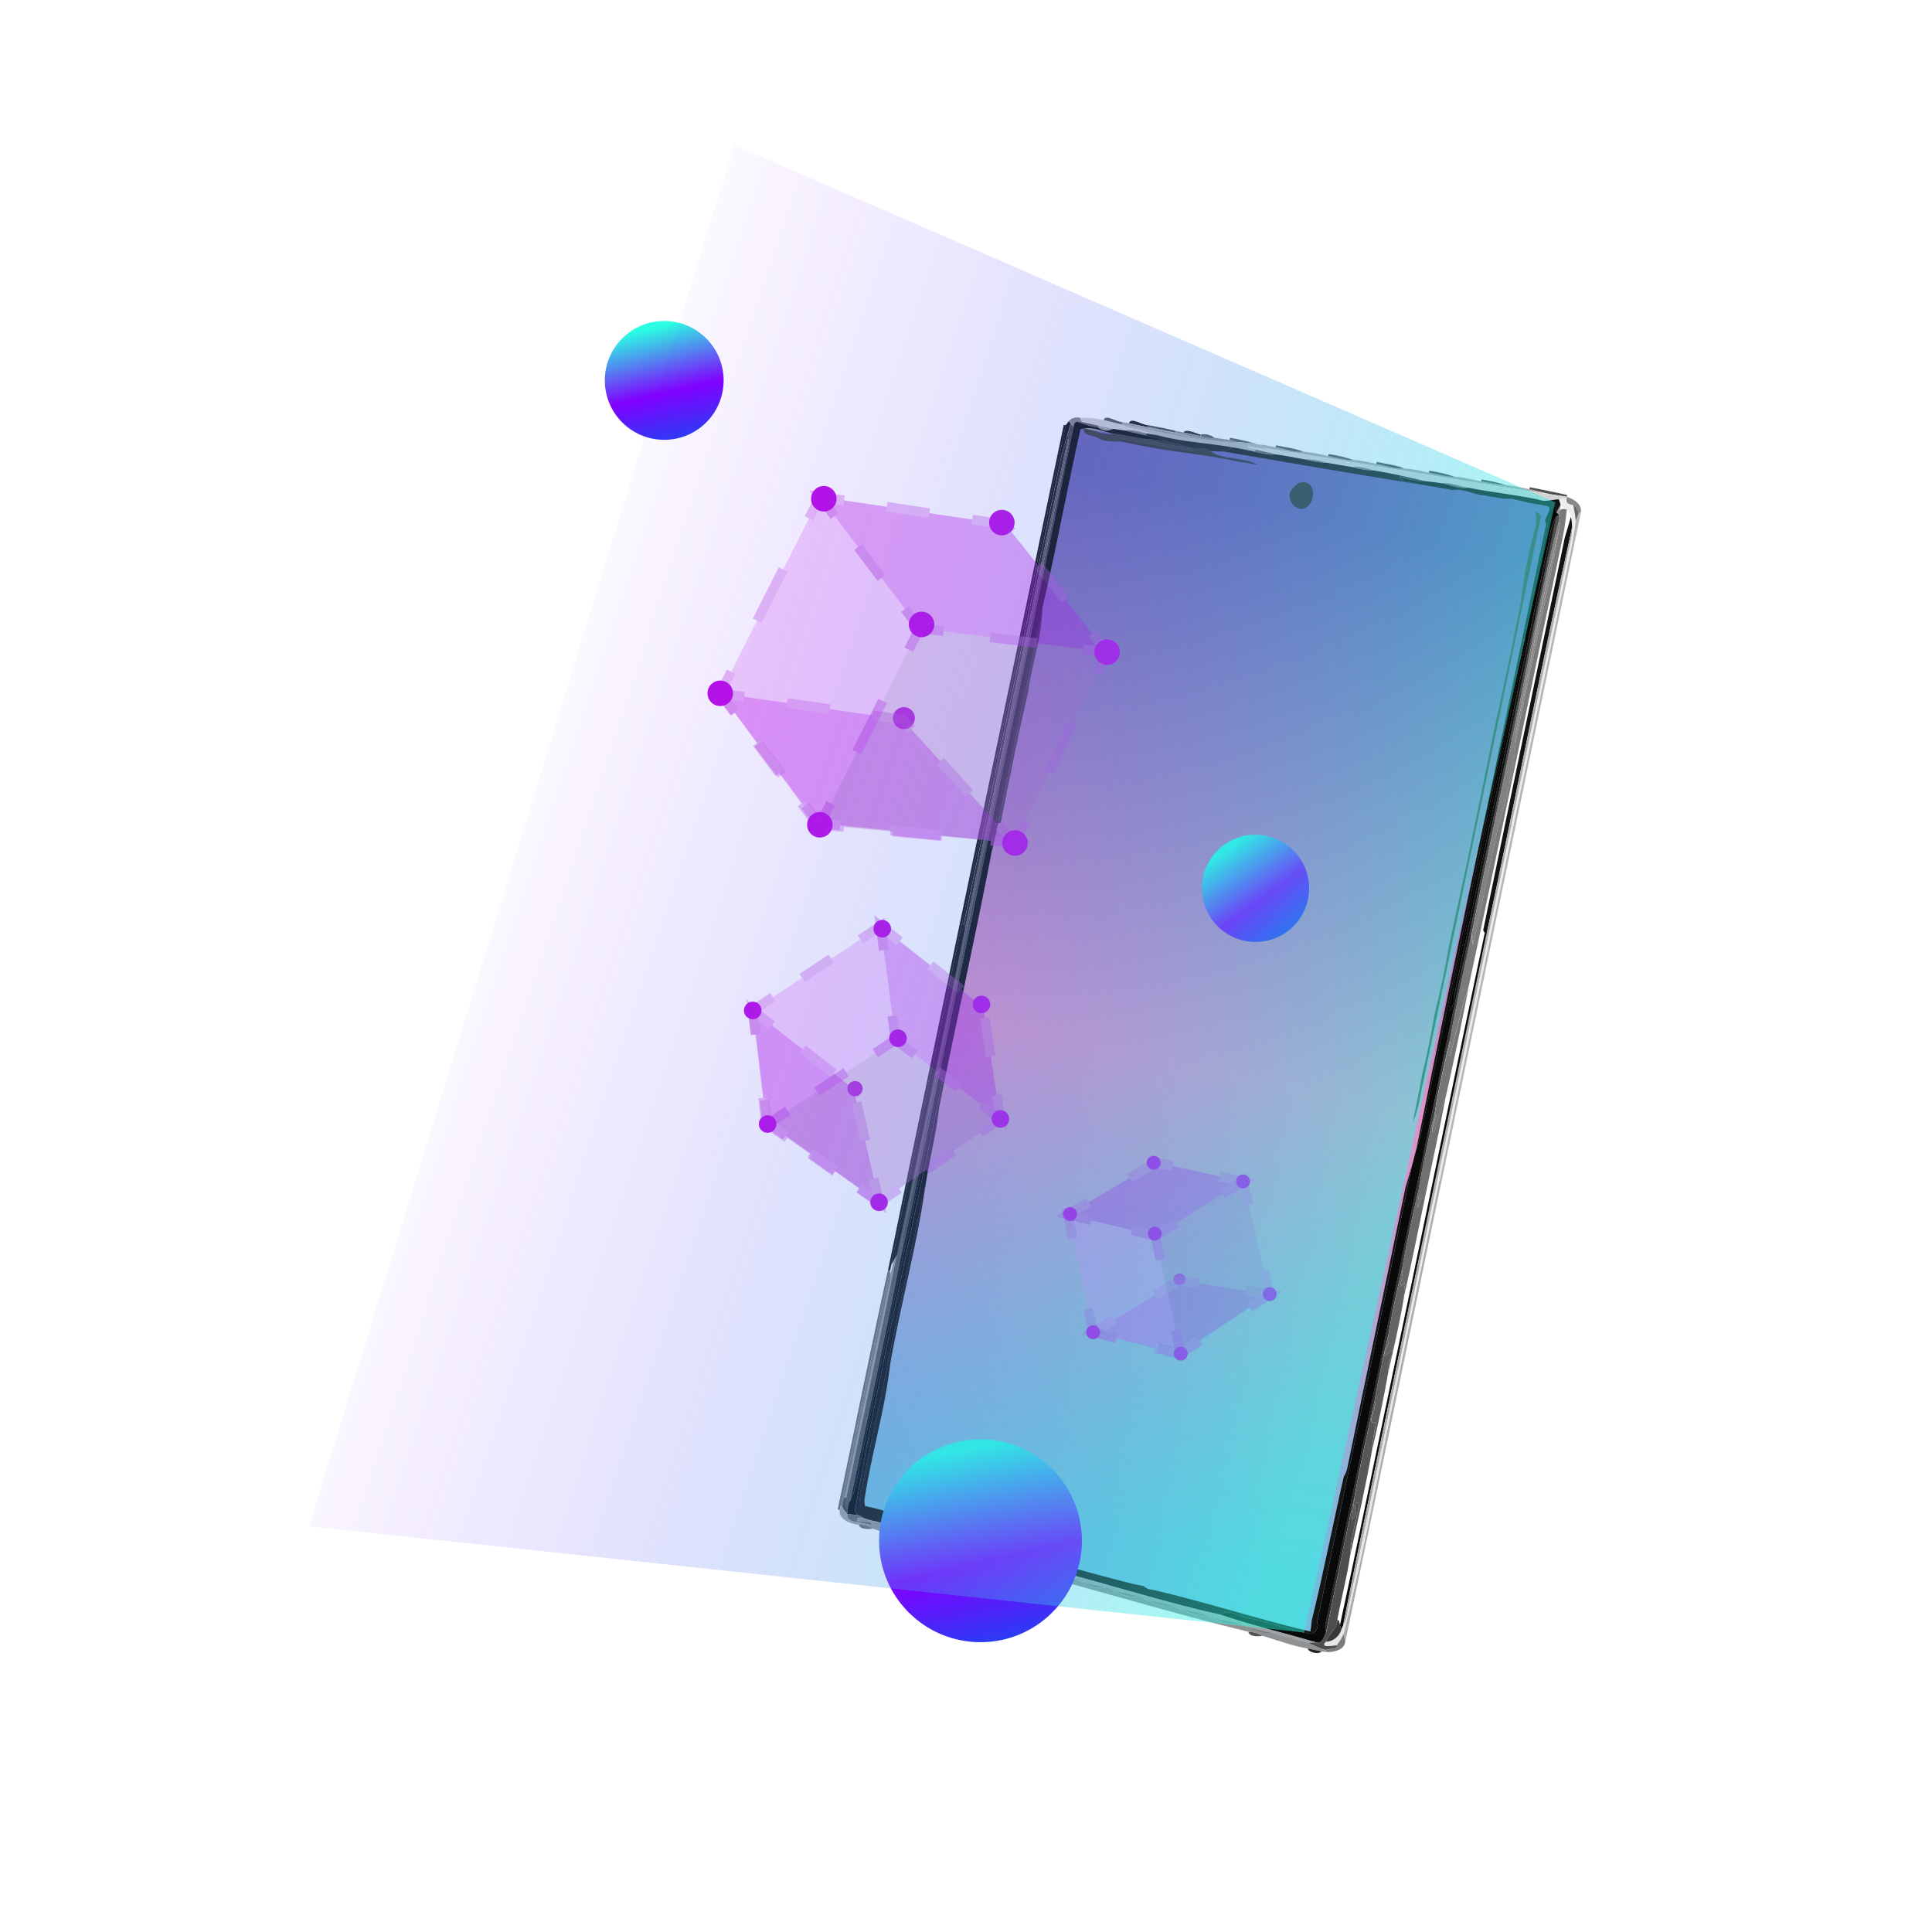 <?xml version="1.0" encoding="utf-8"?>
<!-- Generator: Adobe Illustrator 23.1.0, SVG Export Plug-In . SVG Version: 6.00 Build 0)  -->
<svg version="1.1" xmlns="http://www.w3.org/2000/svg" xmlns:xlink="http://www.w3.org/1999/xlink" x="0px" y="0px"
	 viewBox="0 0 200 200" style="enable-background:new 0 0 200 200;" xml:space="preserve">
<style type="text/css">
	.st0{fill:#9B9B9B;}
	.st1{fill:url(#SVGID_1_);}
	.st2{fill:#4F4F50;}
	.st3{fill:#545556;}
	.st4{fill:#AAABAC;}
	.st5{fill:#D4D4D5;}
	.st6{fill:#878789;}
	.st7{fill:#515253;}
	.st8{fill:#ECECEC;}
	.st9{fill:#4F5051;}
	.st10{fill:#121212;}
	.st11{fill:#555657;}
	.st12{fill:#656566;}
	.st13{fill:#555556;}
	.st14{fill:#58595A;}
	.st15{fill:#B4B4B5;}
	.st16{fill:#6B6C6C;}
	.st17{fill:#050505;}
	.st18{fill:#1F1F20;}
	.st19{fill:#59595A;}
	.st20{fill:#8B8C8D;}
	.st21{fill:#7C7C7C;}
	.st22{fill:#1C1C1C;}
	.st23{fill:#3E3E3E;}
	.st24{fill:#7B7B7B;}
	.st25{fill:#B3B4B6;}
	.st26{fill:#121213;}
	.st27{fill:#4B4C4D;}
	.st28{fill:#727273;}
	.st29{fill:#565758;}
	.st30{fill:#9D9D9E;}
	.st31{fill:#676767;}
	.st32{fill:#CECECF;}
	.st33{fill:#1E1F1F;}
	.st34{fill:#4F4F4F;}
	.st35{fill:#848485;}
	.st36{fill:#464646;}
	.st37{fill:#181818;}
	.st38{fill:#777778;}
	.st39{fill:#828282;}
	.st40{fill:#0D0D0D;}
	.st41{fill:#333333;}
	.st42{fill:#0E0E0E;}
	.st43{fill:#2F2F2F;}
	.st44{fill:#3C3C3C;}
	.st45{fill:#434343;}
	.st46{fill:#898989;}
	.st47{fill:#AEAEAF;}
	.st48{fill:#131313;}
	.st49{fill:#1F1F1F;}
	.st50{fill:#363738;}
	.st51{fill:#565656;}
	.st52{fill:#090909;}
	.st53{fill:#222222;}
	.st54{fill:#0C0C0C;}
	.st55{fill:#3D3D3D;}
	.st56{fill:#767676;}
	.st57{fill:#141414;}
	.st58{fill:#717171;}
	.st59{fill:#343434;}
	.st60{fill:#ABACAD;}
	.st61{fill:#060606;}
	.st62{fill:#6A6A6A;}
	.st63{fill:#A7A7A7;}
	.st64{fill:#646464;}
	.st65{fill:#5E5E5E;}
	.st66{fill:#2B2B2B;}
	.st67{fill:#E5E5E6;}
	.st68{fill:#6B6B6C;}
	.st69{fill:#787878;}
	.st70{fill:#575757;}
	.st71{fill:#4E4E4F;}
	.st72{fill:#444344;}
	.st73{fill:#A0A1A2;}
	.st74{fill:#646465;}
	.st75{fill:#909192;}
	.st76{fill:#ABABAC;}
	.st77{fill:#393839;}
	.st78{fill:#7C7D7D;}
	.st79{fill:#696A6C;}
	.st80{fill:#7B7B7C;}
	.st81{fill:#7C7C7D;}
	.st82{fill:#7E7E7F;}
	.st83{fill:#AFAFB0;}
	.st84{fill:#7F7F80;}
	.st85{fill:#B4B3B4;}
	.st86{fill:#A2A2A3;}
	.st87{fill:#808081;}
	.st88{fill:#818182;}
	.st89{fill:#808182;}
	.st90{fill:#535455;}
	.st91{fill:#212122;}
	.st92{fill:#BB0EE5;}
	.st93{opacity:0.37;}
	.st94{fill:none;stroke:#C44FE0;stroke-miterlimit:10;}
	.st95{fill:none;stroke:#C44FE0;stroke-miterlimit:10;stroke-dasharray:3.893,3.893;}
	.st96{fill:none;stroke:#C44FE0;stroke-miterlimit:10;stroke-dasharray:4.478,4.478;}
	.st97{fill:none;stroke:#C44FE0;stroke-miterlimit:10;stroke-dasharray:5.232,5.232;}
	.st98{fill:#E386F7;}
	.st99{fill:none;stroke:#C44FE0;stroke-miterlimit:10;stroke-dasharray:4.024,4.024;}
	.st100{fill:none;stroke:#C44FE0;stroke-miterlimit:10;stroke-dasharray:5.938,5.938;}
	.st101{fill:#B366C6;}
	.st102{fill:none;stroke:#C44FE0;stroke-miterlimit:10;stroke-dasharray:5.096,5.096;}
	.st103{fill:none;stroke:#C44FE0;stroke-miterlimit:10;stroke-dasharray:4.856,4.856;}
	.st104{fill:none;stroke:#C44FE0;stroke-miterlimit:10;stroke-dasharray:5.647,5.647;}
	.st105{fill:none;stroke:#C44FE0;stroke-miterlimit:10;stroke-dasharray:4.473,4.473;}
	.st106{fill:none;stroke:#C44FE0;stroke-miterlimit:10;stroke-dasharray:4.953,4.953;}
	.st107{fill:none;stroke:#C44FE0;stroke-miterlimit:10;stroke-dasharray:4.946,4.946;}
	.st108{fill:url(#SVGID_2_);}
	.st109{fill:url(#SVGID_3_);}
	.st110{fill:url(#SVGID_4_);}
	.st111{fill:none;stroke:#C44FE0;stroke-miterlimit:10;stroke-dasharray:4.052,4.052;}
	.st112{fill:none;stroke:#C44FE0;stroke-miterlimit:10;stroke-dasharray:3.127,3.127;}
	.st113{fill:none;stroke:#C44FE0;stroke-miterlimit:10;stroke-dasharray:3.618,3.618;}
	.st114{fill:none;stroke:#C44FE0;stroke-miterlimit:10;stroke-dasharray:3.033,3.033;}
	.st115{fill:none;stroke:#C44FE0;stroke-miterlimit:10;stroke-dasharray:2.866,2.866;}
	.st116{fill:none;stroke:#C44FE0;stroke-miterlimit:10;stroke-dasharray:3.416,3.416;}
	.st117{fill:none;stroke:#C44FE0;stroke-miterlimit:10;stroke-dasharray:4.047,4.047;}
	.st118{opacity:0.46;fill:url(#SVGID_5_);}
</style>
<g id="Capa_1">
	<g>
		<polygon class="st0" points="87.03,155.84 136.9,170.15 161.68,51.81 111.28,43.42 		"/>
		
			<linearGradient id="SVGID_1_" gradientUnits="userSpaceOnUse" x1="70.641" y1="153.34" x2="70.641" y2="44.655" gradientTransform="matrix(-0.979 -0.204 -0.204 0.979 212.996 23.375)">
			<stop  offset="5.291006e-03" style="stop-color:#73BCDE"/>
			<stop  offset="0.458" style="stop-color:#E092C9"/>
			<stop  offset="0.995" style="stop-color:#6762B1"/>
		</linearGradient>
		<polygon class="st1" points="87.36,156.33 135.84,170.56 160.62,52.22 111.13,44.21 		"/>
		<g>
			<path class="st2" d="M158.36,50.44c1.28,0.26,2.58,0.5,3.86,0.8l-0.03,0.19c-0.57-0.1-1.13-0.19-1.69-0.27
				c-0.74-0.18-1.45-0.35-2.19-0.51L158.36,50.44z"/>
		</g>
		<g>
			<path class="st3" d="M153.37,49.63c0.89,0.14,1.76,0.34,2.62,0.61c-0.91-0.05-1.79-0.2-2.67-0.39L153.37,49.63z"/>
		</g>
		<g>
			<path class="st4" d="M155.99,50.23c0.77,0.08,1.56,0.25,2.32,0.41c0.73,0.17,1.45,0.33,2.19,0.51
				c-9.79-1.41-19.53-3.23-29.31-4.72c-0.31-0.14-0.62-0.28-0.93-0.43c0.6,0.07,1.2,0.17,1.8,0.3c0.95,0.13,1.91,0.56,2.89,0.46
				c0.85,0.08,1.69,0.23,2.53,0.45c0.88,0.14,1.77,0.45,2.68,0.41c0.77,0.02,1.55,0.25,2.32,0.4c0.95,0.13,1.91,0.56,2.89,0.46
				c0.85,0.08,1.69,0.23,2.53,0.45c0.88,0.14,1.77,0.45,2.68,0.41c0.92,0.05,1.83,0.31,2.74,0.49
				C154.2,50.03,155.09,50.19,155.99,50.23z"/>
		</g>
		<g>
			<path class="st5" d="M160.5,51.16c0.56,0.08,1.12,0.17,1.69,0.27l-0.01,0.18c-0.28,0.01-0.55,0.04-0.82,0.07
				c-0.72,0.05-1.44,0.32-2.15,0.03c-2.42-0.51-4.88-0.77-7.31-1.22c-0.9-0.17-1.8-0.54-2.72-0.46c-0.55-0.08-1.09-0.15-1.63-0.21
				c-0.89-0.22-1.78-0.43-2.67-0.61c-0.83-0.18-1.67-0.34-2.5-0.48c-0.76-0.16-1.5-0.51-2.28-0.35c-0.91-0.15-1.81-0.32-2.71-0.46
				c-0.82-0.22-1.65-0.35-2.49-0.39c-0.98-0.16-1.94-0.38-2.93-0.5c-0.68-0.16-1.32-0.32-1.99-0.46c-0.24-0.15-0.89,0.01-0.84-0.39
				c0.65,0.11,1.35,0.32,2.04,0.27C140.97,47.94,150.71,49.75,160.5,51.16z"/>
		</g>
		<g>
			<path class="st6" d="M162.19,51.43c0.71,0.22,1.64,0.78,1.44,1.65l-0.2,0.04c-0.19-0.26-0.22-0.71-0.57-0.81
				c-0.41-0.11-0.86-0.2-0.68-0.71L162.19,51.43z"/>
		</g>
		<g>
			<path class="st7" d="M147.95,48.72c0.9,0.13,1.77,0.34,2.63,0.63c-0.91,0.04-1.8-0.27-2.68-0.41L147.95,48.72z"/>
		</g>
		<g>
			<path class="st8" d="M161.37,51.68c0.27-0.04,0.54-0.06,0.82-0.07c-0.17,0.51,0.28,0.6,0.68,0.71c0.11,0.53,0.23,1.07,0.24,1.62
				c-0.29,2.31-0.83,4.58-1.3,6.87c-4.26,20.43-8.51,40.86-12.77,61.3c-1.38,6.59-2.75,13.19-4.13,19.79l-0.21-0.04
				c0.81-3.95,1.65-7.89,2.46-11.83c5.03-24.09,10.03-48.18,15.06-72.26c0.15-1.03,0.57-2.04,0.5-3.1c0-0.38-0.02-0.77-0.12-1.14
				c-0.06-0.3-0.11-0.64-0.42-0.78c-0.22-0.17-0.44-0.33-0.66-0.5C161.49,52.1,161.41,51.82,161.37,51.68z"/>
		</g>
		<g>
			<path class="st9" d="M142.52,47.82c0.94,0.21,1.94,0.3,2.84,0.67c-0.98,0.1-1.94-0.32-2.89-0.46L142.52,47.82z"/>
		</g>
		<g>
			<path class="st10" d="M159.22,51.71c0.71,0.29,1.44,0.02,2.15-0.03c0.04,0.14,0.12,0.41,0.17,0.55
				c-0.15,0.27-0.29,0.54-0.42,0.82c-0.05-0.24-0.08-0.48-0.1-0.71c-0.5,0.18-0.71,0.58-0.61,1.22c-0.84,4.14-1.8,8.27-2.54,12.43
				c-3.74,17.26-7.18,34.6-10.89,51.87c-0.09,0.28-0.27,0.83-0.36,1.1c4.37-21.62,8.97-43.19,13.45-64.79
				c-0.49-0.25,0.8-1.61,0.13-1.77c-0.56-0.12-1.12-0.22-1.68-0.31c-0.9-0.12-1.8-0.58-2.71-0.44c-0.83-0.14-1.66-0.27-2.48-0.41
				c-0.98-0.14-1.93-0.69-2.93-0.51c-1.2-0.2-2.38-0.43-3.58-0.62c-0.55-0.3-1.67-0.11-1.91-0.69c0.87,0.12,1.76,0.47,2.66,0.39
				c0.54,0.06,1.08,0.13,1.63,0.21c0.89,0.14,1.8,0.61,2.72,0.46C154.33,50.95,156.79,51.21,159.22,51.71z"/>
			<path class="st10" d="M161.98,55.68c0.16-0.54,0.48-1.63,0.64-2.17c0.1,0.37,0.11,0.76,0.12,1.14c-3.12,13.96-5.86,28.01-8.84,42
				l-0.19-0.06c-0.04-0.07-0.13-0.22-0.17-0.29C156.32,82.75,159.17,69.22,161.98,55.68z"/>
			<path class="st10" d="M103.05,85.37c1.68-7.52,2.95-15.14,4.87-22.59c-0.02,0.29-0.04,0.58-0.05,0.88
				c-1.64,7.16-3.05,14.37-4.54,21.56c-0.25,1.08-0.45,2.19-0.75,3.26C102.42,87.42,102.92,86.4,103.05,85.37z"/>
			<path class="st10" d="M156.18,76.01l0.21,0.05c-0.02,0.11-0.06,0.32-0.08,0.43c-1.4,6.74-2.83,13.48-4.2,20.23
				c-0.48,2.14-0.9,4.29-1.36,6.44l-0.21-0.04C152.4,94.08,154.29,85.05,156.18,76.01z"/>
		</g>
		<g>
			<path class="st11" d="M137.53,47c0.9,0.13,1.77,0.34,2.63,0.63c-0.91,0.03-1.8-0.27-2.68-0.41L137.53,47z"/>
		</g>
		<g>
			<path class="st12" d="M162.87,52.32c0.35,0.09,0.38,0.54,0.57,0.81c-0.1,0.27-0.21,0.54-0.33,0.81
				C163.09,53.39,162.97,52.85,162.87,52.32z"/>
		</g>
		<g>
			<path class="st13" d="M132.11,46.1c0.94,0.21,1.94,0.3,2.84,0.67c-0.98,0.1-1.93-0.33-2.89-0.46L132.11,46.1z"/>
		</g>
		<g>
			<path class="st14" d="M127.33,45.32c0.89,0.15,1.76,0.35,2.63,0.61c-0.67-0.06-1.32-0.12-1.99-0.17
				c-0.17-0.05-0.51-0.16-0.68-0.22L127.33,45.32z"/>
		</g>
		<g>
			<path class="st15" d="M129.96,45.93c0.08,0.02,0.23,0.06,0.31,0.08c0.3,0.15,0.61,0.29,0.93,0.43c-0.68,0.05-1.38-0.16-2.04-0.27
				c-0.05,0.4,0.59,0.24,0.84,0.39l-0.04,0.21c-0.78-0.16-1.54-0.35-2.33-0.46c-2.6-0.46-5.26-0.57-7.82-1.26
				c-1.24-0.62-2.71-0.49-3.91-1.16l0.23,0.02c2.79,0.39,5.51,1.37,8.32,1.55c1.18,0.08,2.35,0.33,3.53,0.29
				C128.64,45.81,129.29,45.87,129.96,45.93z"/>
		</g>
		<g>
			<path class="st16" d="M149.18,50.03c0.92-0.08,1.82,0.29,2.72,0.46C150.98,50.64,150.07,50.17,149.18,50.03z"/>
		</g>
		<g>
			<path class="st17" d="M160.4,53.56c-0.09-0.63,0.11-1.04,0.61-1.22c0.02,0.24,0.05,0.48,0.1,0.71c0.07,0.06,0.21,0.19,0.28,0.25
				c-0.07,0.04-0.22,0.13-0.3,0.17c-0.73,1.2-0.71,2.88-1.12,4.26c-1.26,6.1-2.54,12.19-3.8,18.28c-1.88,9.03-3.77,18.06-5.64,27.1
				c0.14,0.87-0.97,2.68-0.32,0.38c2.56-12.19,5.07-24.38,7.63-36.57c0.07-0.31,0.06-0.63,0.02-0.95
				C158.61,61.82,159.57,57.7,160.4,53.56z"/>
		</g>
		<g>
			<path class="st18" d="M122.51,44.76c0.29-0.42,1.26,0.11,1.77,0.23l-0.03,0.14C123.67,45.01,123.09,44.89,122.51,44.76z"/>
		</g>
		<g>
			<path class="st19" d="M124.28,44.99c0.49-0.13,1.07,0.04,1.48,0.34c-0.51,0.07-1.01,0.01-1.5-0.19L124.28,44.99z"/>
		</g>
		<g>
			<path class="st20" d="M125.76,45.33c0.38,0.05,1.15,0.16,1.53,0.21c0.17,0.05,0.51,0.16,0.68,0.22
				c-1.18,0.05-2.35-0.21-3.53-0.29c-0.95-0.24-1.89-0.46-2.84-0.67l0.04-0.2c0.29,0.05,0.57,0.1,0.86,0.17
				c0.58,0.12,1.16,0.25,1.74,0.37C124.75,45.34,125.25,45.4,125.76,45.33z"/>
		</g>
		<g>
			<path class="st21" d="M140.1,48.38c0.78-0.15,1.52,0.2,2.28,0.35C141.6,48.72,140.84,48.62,140.1,48.38z"/>
		</g>
		<g>
			<path class="st22" d="M142.38,48.73c0.83,0.14,1.67,0.3,2.5,0.48l0.01,0.22c0.24,0.58,1.37,0.38,1.91,0.69
				c-6.68-1.06-13.36-2.22-20.03-3.36c0.29-0.14,0.57-0.28,0.85-0.44c0.79,0.11,1.54,0.29,2.33,0.46c0.65,0.13,1.34,0.38,2.03,0.25
				c0.98,0.12,1.94,0.34,2.93,0.5c0.81,0.22,1.64,0.35,2.49,0.39c0.9,0.14,1.8,0.32,2.71,0.46
				C140.84,48.62,141.6,48.72,142.38,48.73z"/>
		</g>
		<g>
			<path class="st23" d="M144.88,49.21c0.89,0.18,1.78,0.39,2.67,0.61c-0.9,0.08-1.79-0.27-2.66-0.39L144.88,49.21z"/>
		</g>
		<g>
			<path class="st24" d="M161.39,53.31c-0.07-0.59,0.28-0.71,0.8-0.57c-0.1,1.27-0.33,2.52-0.6,3.77
				c-3.21,15.17-6.27,30.38-9.54,45.54c-0.76,2.38-1.32,4.82-1.93,7.25c-0.74,0.05,0.2-1.15-0.04-1.62
				c0.66-3.68,1.44-7.33,2.25-10.98c0.05,0.36,0.03,0.73,0.17,1.07c0.91-3.95,1.64-7.94,2.51-11.89c0.8-2.88,1.73-5.81,1.84-8.82
				c1.48-7.55,3.26-15.06,4.62-22.63c-0.01-0.23-0.02-0.47-0.05-0.7C161.43,53.62,161.4,53.41,161.39,53.31z"/>
		</g>
		<g>
			<path class="st25" d="M163.44,53.13l0.2-0.04c-0.02,0.11-0.06,0.34-0.09,0.45c-4.76,22.87-9.52,45.74-14.29,68.61l-0.21-0.04
				c4.25-20.43,8.51-40.86,12.77-61.3c0.47-2.28,1.01-4.55,1.3-6.87C163.22,53.67,163.33,53.4,163.44,53.13z"/>
		</g>
		<g>
			<path class="st26" d="M116.88,43.81c0.15-0.7,1.43,0.25,1.98,0.2l-0.04,0.21C118.16,44.08,117.52,43.96,116.88,43.81z"/>
		</g>
		<g>
			<path class="st27" d="M118.86,44.01c0.93,0.17,1.87,0.35,2.8,0.58l-0.04,0.2c-0.94-0.19-1.87-0.38-2.8-0.58L118.86,44.01z"/>
		</g>
		<g>
			<path class="st28" d="M134.91,47.52c0.84,0.04,1.67,0.17,2.49,0.39C136.54,47.88,135.72,47.75,134.91,47.52z"/>
		</g>
		<g>
			<path class="st29" d="M114.25,43.49c0.15-0.69,1.44,0.25,1.99,0.22l-0.11,0.21l-0.23-0.02C115.35,43.76,114.8,43.62,114.25,43.49
				z"/>
		</g>
		<g>
			<path class="st30" d="M116.24,43.71c0.16,0.03,0.48,0.08,0.63,0.11c0.65,0.14,1.28,0.27,1.93,0.41c0.93,0.2,1.86,0.38,2.8,0.58
				c0.95,0.21,1.89,0.42,2.84,0.67c-2.81-0.18-5.53-1.16-8.32-1.55L116.24,43.71z"/>
		</g>
		<g>
			<path class="st31" d="M129.99,46.56c0.67,0.13,1.31,0.3,1.99,0.46c-0.69,0.14-1.37-0.12-2.03-0.25L129.99,46.56z"/>
		</g>
		<g>
			<path class="st32" d="M111.8,43.24c0.82,0,1.65,0.06,2.45,0.25c0.54,0.13,1.09,0.27,1.64,0.41c1.2,0.67,2.68,0.54,3.91,1.16
				c-0.38-0.07-0.76-0.13-1.13-0.19c-0.75-0.14-1.48-0.43-2.24-0.3c-0.41-0.05-0.83-0.11-1.24-0.17c-0.38-0.08-1.13-0.24-1.5-0.32
				c-0.57-0.14-1.14-0.27-1.71-0.39C111.94,43.58,111.85,43.35,111.8,43.24z"/>
		</g>
		<g>
			<path class="st33" d="M119.81,45.06c2.55,0.69,5.22,0.8,7.82,1.26c-0.28,0.16-0.56,0.3-0.85,0.44c-0.5-0.04-1.01-0.03-1.51-0.06
				c-0.43-0.43-1.13-0.22-1.68-0.31l-0.22-0.02c-0.86-0.22-1.72-0.44-2.58-0.67c-0.71-0.26-1.42-0.47-2.16-0.62l0.04-0.21
				C119.05,44.93,119.43,44.99,119.81,45.06z"/>
		</g>
		<g>
			<path class="st34" d="M161.39,53.31c0.01,0.11,0.03,0.31,0.04,0.42c-1.97,7.52-3.23,15.22-4.92,22.81l-0.21-0.05
				c0.02-0.11,0.06-0.32,0.08-0.43c1.58-7.53,3.14-15.06,4.71-22.59C161.17,53.43,161.32,53.35,161.39,53.31z"/>
		</g>
		<g>
			<path class="st35" d="M110.65,43.61c0.17-0.34,0.79-0.46,1.15-0.37c0.05,0.11,0.14,0.34,0.18,0.45
				c-0.12-0.01-0.36-0.03-0.48-0.04c-0.22,0.04-0.35,0.23-0.38,0.56c-0.07-0.08-0.21-0.25-0.27-0.34
				C110.8,43.81,110.7,43.67,110.65,43.61z"/>
		</g>
		<g>
			<path class="st36" d="M158.96,53.02c0.27,0.04,0.62,0.26,0.53,0.58c-4.02,19.43-8.1,38.85-12.13,58.28
				c-0.34,1.43-0.47,2.93-1.1,4.28c0.35-1.67,0.67-3.35,0.98-5.03c0.53-2.06,0.92-4.16,1.29-6.25c0.53-2.21,1.06-4.42,1.4-6.67
				c1.66-7.55,3.24-15.12,4.74-22.69c1-4.44,1.93-8.9,2.8-13.38c0.27-2.65,0.86-5.25,1.54-7.81
				C159.06,53.9,159.02,53.45,158.96,53.02z"/>
			<path class="st36" d="M156.3,76.49l0.21,0.05c-1.38,6.72-2.83,13.43-4.17,20.16l-0.24,0.03C153.47,89.97,154.9,83.23,156.3,76.49
				z"/>
		</g>
		<g>
			<path class="st37" d="M159.98,57.73c0.4-1.38,0.38-3.06,1.12-4.26c-1.57,7.53-3.13,15.06-4.71,22.59l-0.21-0.05
				C157.44,69.92,158.72,63.83,159.98,57.73z"/>
		</g>
		<g>
			<path class="st38" d="M116.44,44.57c0.76-0.13,1.5,0.16,2.24,0.3l-0.04,0.21C117.89,44.92,117.16,44.78,116.44,44.57z"/>
		</g>
		<g>
			<path class="st39" d="M156.51,76.53c1.7-7.59,2.96-15.29,4.92-22.81c0.03,0.23,0.04,0.47,0.05,0.7c-1.79,7.1-3.06,14.34-4.6,21.5
				c0,0.28-0.01,0.84-0.01,1.12c-0.11,3-1.04,5.94-1.84,8.82c-0.87,3.96-1.61,7.94-2.51,11.89c-0.14-0.34-0.12-0.71-0.17-1.07
				C153.68,89.96,155.13,83.26,156.51,76.53z"/>
		</g>
		<g>
			<path class="st40" d="M111.13,44.21c0.03-0.33,0.15-0.52,0.38-0.56c0.69,0.27,1.42,0.49,2.16,0.61c0.54,0.37,1.05,0.41,1.54,0.14
				c0.41,0.06,0.82,0.12,1.24,0.17c0.73,0.21,1.45,0.35,2.2,0.51c0.74,0.15,1.45,0.36,2.16,0.62c-0.83-0.13-1.67-0.23-2.51-0.28
				c-0.98-0.16-1.94-0.38-2.92-0.51c-1.06-0.15-2.1-0.74-3.18-0.55c-0.09,0.02-0.26,0.04-0.35,0.06
				c-1.37,6.11-2.48,12.27-3.91,18.37c-1.93,7.45-3.19,15.08-4.87,22.59c-0.13,1.03-0.63,2.05-0.47,3.1
				c-1.68,8.75-3.64,17.45-5.39,26.2c-0.28,2.68-0.98,5.29-1.39,7.95c-2.24,10.1-4.23,20.26-6.39,30.37
				c-0.18,0.99-0.49,1.99-0.48,3.01c-0.09,0-0.27,0-0.36,0c2.58-14.87,6.08-29.58,9.01-44.38l-0.2-0.06
				c-0.49,2.22-0.92,4.45-1.4,6.67l-0.21-0.04C100.87,93.53,106.12,68.88,111.13,44.21z"/>
		</g>
		<g>
			<path class="st19" d="M111.5,43.65c0.12,0.01,0.36,0.03,0.48,0.04c0.57,0.13,1.14,0.26,1.71,0.39l-0.04,0.17
				C112.92,44.14,112.19,43.92,111.5,43.65z"/>
		</g>
		<g>
			<path class="st41" d="M123.59,46.38c0.55,0.09,1.26-0.11,1.68,0.31c1.35,0.99,3.42,0.56,4.9,1.42c-0.66-0.12-1.3-0.23-1.95-0.32
				c-3.43-0.76-6.97-0.99-10.41-1.72c-0.58-0.13-1.16-0.25-1.73-0.35c-0.32-0.13-0.96-0.4-1.28-0.54c2.84,0.65,5.73,1,8.59,1.52
				C123.44,46.62,123.54,46.46,123.59,46.38z"/>
		</g>
		<g>
			<path class="st42" d="M110.32,44.02c0.08-0.1,0.24-0.31,0.32-0.42c0.05,0.07,0.15,0.2,0.2,0.27c-0.11,0.35-0.22,0.69-0.32,1.04
				c-0.16,0.54-0.46,1.62-0.62,2.16c-3.38,16.2-6.73,32.42-10.14,48.61l-0.19-0.06C103.16,78.42,106.75,61.22,110.32,44.02z"/>
		</g>
		<g>
			<path class="st43" d="M118.29,45.41c0.84,0.05,1.67,0.15,2.51,0.28c0.85,0.23,1.71,0.45,2.58,0.67
				C121.65,46.25,119.96,45.83,118.29,45.41z"/>
		</g>
		<g>
			<path class="st44" d="M123.37,46.36l0.22,0.02c-0.05,0.08-0.15,0.24-0.2,0.32c-2.86-0.52-5.75-0.87-8.59-1.52
				c0.32,0.14,0.96,0.4,1.28,0.54c-0.81-0.04-1.65,0.04-2.39-0.35c-0.49-0.35-1.61-0.2-1.5-1.02c1.04,0.15,2.09,0.75,3.18,0.55
				c0.98,0.13,1.94,0.34,2.92,0.51C119.96,45.83,121.65,46.25,123.37,46.36z"/>
		</g>
		<g>
			<path class="st45" d="M110.85,43.87c0.07,0.09,0.2,0.26,0.27,0.34c-5,24.67-10.25,49.32-15.35,73.98
				c-0.87,3.95-1.58,7.93-2.52,11.87c0.07-0.56,0.21-1.67,0.29-2.23c5.68-27.24,11.35-54.49,17.03-81.73
				c0.03-0.25,0.03-0.49-0.01-0.74c-0.01-0.11-0.02-0.33-0.03-0.44C110.64,44.57,110.75,44.22,110.85,43.87z"/>
		</g>
		<g>
			<path class="st46" d="M156.88,75.93c1.54-7.16,2.82-14.4,4.6-21.5c-1.35,7.57-3.14,15.07-4.62,22.63
				C156.87,76.77,156.87,76.21,156.88,75.93z"/>
		</g>
		<g>
			<path class="st47" d="M162.73,54.65c0.06,1.06-0.35,2.07-0.5,3.1c-5.03,24.08-10.04,48.18-15.06,72.26l-0.21-0.04
				c2.31-11.11,4.63-22.21,6.94-33.32C156.87,82.66,159.61,68.61,162.73,54.65z"/>
		</g>
		<g>
			<path class="st48" d="M110.12,43.98l0.21,0.04c-3.58,17.2-7.17,34.4-10.74,51.6c-2.44,11.78-4.95,23.55-7.33,35.34
				c-0.03,0.13-0.08,0.4-0.1,0.53l-0.24,0.04C97.91,102.34,104.05,73.17,110.12,43.98z"/>
		</g>
		<g>
			<path class="st49" d="M109.91,47.08c0.15-0.54,0.46-1.62,0.62-2.16c0.01,0.11,0.02,0.33,0.03,0.44
				c-3.66,16.85-7.04,33.76-10.62,50.63c-0.04-0.07-0.13-0.22-0.17-0.29C103.19,79.49,106.53,63.28,109.91,47.08z"/>
		</g>
		<g>
			<path class="st50" d="M134.49,49.98c2.02-0.5,1.74,2.55,0.27,2.72c-0.86-0.04-1.49-1-1.18-1.8
				C133.79,50.51,134.13,50.22,134.49,49.98z"/>
		</g>
		<g>
			<path class="st51" d="M110.56,45.35c0.04,0.24,0.04,0.49,0.01,0.74c-5.68,27.24-11.35,54.49-17.03,81.73
				c-0.07,0.56-0.21,1.67-0.29,2.23c-1.66,8.46-3.49,16.88-5.24,25.33c-0.26,0.23-0.2,0.6-0.26,0.91c-0.27-0.36-0.22-0.79-0.14-1.2
				c1.77-8.4,3.55-16.8,5.24-25.22c2.43-11.28,4.73-22.59,7.08-33.89C103.52,79.11,106.9,62.2,110.56,45.35z"/>
		</g>
		<g>
			<path class="st52" d="M157.87,65.98c0.04,0.31,0.06,0.64-0.02,0.95c-2.56,12.19-5.07,24.38-7.63,36.57
				c-0.65,2.3,0.46,0.48,0.32-0.38l0.21,0.04c-0.94,4.52-1.89,9.03-2.82,13.55c-1.69,8.1-3.38,16.2-5.06,24.3
				c-1.88,9.03-3.76,18.07-5.65,27.1c-0.07,0.28-0.04,0.54,0.08,0.81c-0.24,0.48-0.39,1.26-1.08,1.09
				c-3.27-0.98-6.61-1.74-9.84-2.85c0.82-0.76,2,0.35,2.89,0.37c2.1,0.38,4.07,1.23,6.18,1.56c0.61,0.25,1.15-0.6,0.91-1.16
				c3.24-15.72,6.61-31.42,9.78-47.16c0.18-0.6,0.31-1.23,0.49-1.82c0.09-0.28,0.27-0.83,0.36-1.1
				C150.68,100.58,154.13,83.25,157.87,65.98z"/>
		</g>
		<g>
			<path class="st53" d="M107.88,63.65c-0.19,2.7-1.1,5.31-1.45,8c-1.04,4.5-1.96,9.02-2.84,13.55l-0.25,0.02
				C104.83,78.02,106.24,70.81,107.88,63.65z"/>
		</g>
		<g>
			<path class="st54" d="M153.7,96.58l0.19,0.06c-2.31,11.11-4.63,22.21-6.94,33.32c-2.63,12.79-5.41,25.55-7.93,38.37
				c-0.04,0.1-0.13,0.3-0.18,0.4c-0.03-0.12-0.1-0.37-0.13-0.5c1.68-7.67,3.22-15.37,4.84-23.05
				C146.95,128.99,150.28,112.78,153.7,96.58z"/>
		</g>
		<g>
			<path class="st55" d="M152.1,96.72l0.24-0.03c-0.81,3.65-1.6,7.3-2.25,10.98c-0.58,2.49-1.2,4.99-1.57,7.53
				c-0.09,0.39-0.29,1.16-0.38,1.55l-0.21-0.04c0.93-4.52,1.88-9.03,2.82-13.55C151.2,101.01,151.62,98.86,152.1,96.72z"/>
		</g>
		<g>
			<path class="st56" d="M150.13,109.29c0.61-2.43,1.17-4.87,1.93-7.25c-0.72,3.81-1.52,7.61-2.37,11.4
				c-0.47,1.24-0.85,2.52-1.23,3.79c-0.62,0,0.38-1.47,0.07-2.02c0.38-2.54,1-5.03,1.57-7.53
				C150.32,108.14,149.39,109.34,150.13,109.29z"/>
		</g>
		<g>
			<path class="st57" d="M99.58,95.63l0.19,0.06c0.04,0.07,0.13,0.22,0.17,0.29c-2.35,11.3-4.66,22.61-7.08,33.89
				c-0.15,0.27-0.46,0.82-0.61,1.09C94.63,119.17,97.14,107.41,99.58,95.63z"/>
			<path class="st57" d="M145.5,122.93c0.16-0.54,0.47-1.62,0.63-2.16c-3.17,15.74-6.53,31.44-9.78,47.16
				c0.23,0.56-0.3,1.41-0.91,1.16c-2.11-0.33-4.08-1.19-6.18-1.56c-0.89-0.02-2.08-1.13-2.89-0.37c-5-1.1-9.91-2.63-14.85-3.97
				c-0.36-0.09-1.07-0.28-1.43-0.37c-0.57-0.19-1.11-0.36-1.69-0.46c-0.66-0.18-1.29-0.31-1.93-0.51
				c-3.94-1.14-7.91-2.19-11.86-3.28c-0.65-0.17-1.28-0.29-1.91-0.46c-1.03-0.44-2.14-0.58-3.2-0.91c-0.2-0.12-0.41-0.23-0.61-0.33
				c-0.35-0.2-0.43-0.51-0.3-0.88c0.09,0,0.27,0,0.36,0c-0.02-1.02,0.29-2.02,0.48-3.01c2.16-10.12,4.15-20.27,6.39-30.37
				c-0.88,6.24-2.58,12.38-3.67,18.6c-0.54,4.78-1.98,9.41-2.68,14.17c0.02,0.13,0.06,0.39,0.07,0.52c2.36,0.51,4.65,1.28,6.97,1.93
				c3.63,0.18-2.1,0.63,1.34,0.6c1.1-0.25,2.12,0.39,3.17,0.6c-0.23,0.22-0.67-0.05-0.8,0.29c1.19,0.03,2.36,0.14,3.52,0.47
				c-0.1,0.7-1.79-0.82-1.58,0.11c5.13,1.24,10.15,2.86,15.28,4.1c0.32,0.06,0.64,0.13,0.96,0.19c0.28,0.31,0.71,0.36,1.1,0.42
				c5.42,1.28,10.73,2.99,16.15,4.29c0.06-0.36,0.11-0.73,0.13-1.09c1.22-4.94,2.19-9.98,3.33-14.95c0.16-0.27,0.3-0.56,0.36-0.87
				C141.46,142.29,143.49,132.62,145.5,122.93z"/>
		</g>
		<g>
			<path class="st58" d="M148.45,117.22c0.38-1.27,0.76-2.55,1.23-3.79c-0.65,3.53-1.44,7.03-2.17,10.55
				c-0.1,0.01-0.29,0.04-0.38,0.06c-0.77,2.27-0.14-0.1-0.27-0.88c0.34-2.15,0.84-4.27,1.27-6.41c0.1-0.39,0.29-1.16,0.38-1.55
				C148.83,115.76,147.83,117.22,148.45,117.22z"/>
		</g>
		<g>
			<path class="st59" d="M147.92,116.71l0.21,0.04c-0.44,2.13-0.93,4.25-1.27,6.41c-0.65,2.71-1.24,5.43-1.71,8.17
				c-0.55,2.28-1.05,4.57-1.43,6.88c-0.24,0.94-0.45,1.89-0.66,2.84l-0.21-0.04C144.55,132.91,146.23,124.81,147.92,116.71z"/>
		</g>
		<g>
			<path class="st60" d="M149.04,122.1l0.21,0.04c-3.32,15.85-6.57,31.72-9.93,47.56l-0.07,0.23c-0.06-0.27-0.11-0.54-0.17-0.8
				c2.24-9.01,3.85-18.18,5.83-27.25C146.3,135.29,147.66,128.7,149.04,122.1z"/>
		</g>
		<g>
			<path class="st61" d="M97.39,111.56l0.2,0.06c-2.93,14.81-6.43,29.51-9.01,44.38c-0.13,0.36-0.05,0.68,0.3,0.88
				c-0.39-0.06-0.78-0.11-1.18-0.15c0.01-0.11,0.04-0.32,0.05-0.43c0.07-0.31,0-0.68,0.26-0.91c0.72-1.29,0.74-2.84,1.12-4.24
				c2.27-10.97,4.57-21.94,6.85-32.91C96.47,116.01,96.89,113.78,97.39,111.56z"/>
		</g>
		<g>
			<path class="st62" d="M146.86,123.16c0.14,0.78-0.49,3.15,0.27,0.88c0.09-0.01,0.29-0.04,0.38-0.06
				c-0.72,3.47-1.41,6.95-2.2,10.41c0.04-0.54,0.08-1.07,0.12-1.6c-0.16,0.12-0.32,0.25-0.48,0.38c0.08-0.65,0.32-1.21,0.19-1.84
				C145.62,128.59,146.21,125.86,146.86,123.16z"/>
		</g>
		<g>
			<path class="st48" d="M95.78,118.19l0.21,0.04c-2.28,10.97-4.57,21.94-6.85,32.91c-0.38,1.4-0.41,2.95-1.12,4.24
				c1.75-8.44,3.58-16.87,5.24-25.33C94.2,126.12,94.91,122.14,95.78,118.19z"/>
		</g>
		<g>
			<path class="st63" d="M146.96,129.97l0.21,0.04c-0.81,3.94-1.65,7.88-2.46,11.83c-1.73,8.32-3.47,16.63-5.19,24.95
				c-0.05,0.55-0.21,1.06-0.49,1.54C141.54,155.52,144.33,142.76,146.96,129.97z"/>
		</g>
		<g>
			<path class="st64" d="M145.15,131.33c0.12,0.63-0.12,1.19-0.19,1.84c0.16-0.13,0.32-0.26,0.48-0.38
				c-0.04,0.53-0.09,1.06-0.12,1.6c-0.43,2.6-1.04,5.17-1.62,7.74c0.03-0.29,0.09-0.87,0.12-1.16c1.36-3.13-1.58,1.35-0.12-1.8
				c0.07-0.32,0.07-0.64,0.03-0.95C144.1,135.9,144.61,133.61,145.15,131.33z"/>
		</g>
		<g>
			<path class="st65" d="M143.73,138.21c0.03,0.32,0.04,0.64-0.03,0.95c-1.46,3.15,1.48-1.33,0.12,1.8
				c-0.03,0.29-0.09,0.87-0.12,1.16c-0.46,2.67-1.04,5.32-1.65,7.96c0.02-0.96,0.25-1.88,0.4-2.82c-1.15,0.23,0.2-1.69-0.16-2.17
				c0.22-1.36,0.51-2.71,0.79-4.05C143.28,140.1,143.49,139.15,143.73,138.21z"/>
		</g>
		<g>
			<path class="st66" d="M142.86,141.01l0.21,0.04c-0.28,1.35-0.57,2.69-0.79,4.05c-0.74,3.28-1.5,6.57-2.07,9.89
				c-1.07,4.61-1.95,9.28-2.92,13.92c-0.12-0.26-0.15-0.53-0.08-0.81C139.1,159.08,140.98,150.04,142.86,141.01z"/>
		</g>
		<g>
			<path class="st67" d="M144.71,141.84l0.21,0.04c-1.98,9.07-3.59,18.24-5.83,27.25c-0.17,0.43-0.44,0.81-0.72,1.18
				c-0.41,0.03-1.78,0.32-1.12-0.38c0.73,0.02,1.37-0.53,1.6-1.2c0.05-0.1,0.13-0.3,0.18-0.4c0.28-0.47,0.44-0.99,0.49-1.54
				C141.23,158.48,142.97,150.16,144.71,141.84z"/>
		</g>
		<g>
			<path class="st68" d="M91.91,131.54l0.24-0.04c-1.79,8.1-3.39,16.23-5.12,24.35c-0.02,0.11-0.07,0.34-0.1,0.45l-0.21-0.04
				C88.47,148.01,90.1,139.75,91.91,131.54z"/>
		</g>
		<g>
			<path class="st69" d="M92.15,131.49c0.2,0.98-0.32,1.94-0.42,2.91c-1.45,6.88-2.87,13.76-4.31,20.64
				c-0.08,0.3-0.15,0.6-0.24,0.91l-0.15-0.11C88.76,147.73,90.36,139.59,92.15,131.49z"/>
		</g>
		<g>
			<path class="st70" d="M142.28,145.11c0.35,0.48-0.99,2.39,0.16,2.17c-0.15,0.94-0.38,1.85-0.4,2.82
				c-0.64,3.68-1.48,7.32-2.28,10.97c0.07-1.86,0.64-3.64,0.96-5.46c-0.87-0.39-0.07,1.7-0.77,1.64c0.07-0.56,0.2-1.68,0.27-2.24
				C140.79,151.68,141.55,148.39,142.28,145.11z"/>
		</g>
		<g>
			<path class="st71" d="M140.22,155c-0.07,0.56-0.2,1.68-0.27,2.24c0.7,0.06-0.09-2.02,0.77-1.64c-0.33,1.81-0.89,3.6-0.96,5.46
				c-0.32,2.22-0.92,4.4-1.32,6.61c0.02,0.97-0.89,1.44-1.19,2.27c-0.66,0.7,0.71,0.41,1.12,0.38c0.19,0.52-0.81,0.27-1.12,0.49
				c-0.64-0.15-1.24-0.48-1.82-0.75c0.26-0.01,0.52-0.03,0.79-0.05c0.7,0.17,0.85-0.61,1.08-1.09
				C138.26,164.28,139.14,159.61,140.22,155z"/>
		</g>
		<g>
			<path class="st72" d="M87.42,155.04l0.2,0.05c-0.08,0.41-0.13,0.85,0.14,1.2c-0.01,0.11-0.04,0.32-0.05,0.43
				c-0.2-0.24-0.46-0.45-0.52-0.78C87.27,155.64,87.35,155.34,87.42,155.04z"/>
		</g>
		<g>
			<path class="st73" d="M87.03,155.84l0.15,0.11c0.05,0.32,0.31,0.54,0.52,0.78c-0.04,0.72,0.64,0.78,1.19,0.9l0.02,0.21
				c-0.76-0.04-2.17-0.55-1.98-1.54C86.96,156.18,87.01,155.95,87.03,155.84z"/>
		</g>
		<g>
			<path class="st74" d="M87.7,156.72c0.39,0.04,0.78,0.09,1.18,0.15c0.2,0.11,0.41,0.22,0.61,0.33c-0.17-0.02-0.51-0.04-0.67-0.06
				c-0.61,0.71,1.56,0.06,1.4,0.72c-0.33-0.06-0.99-0.19-1.32-0.25C88.34,157.51,87.67,157.44,87.7,156.72z"/>
		</g>
		<g>
			<g>
				<path class="st75" d="M88.82,157.15c0.17,0.01,0.51,0.04,0.67,0.06c1.06,0.33,2.17,0.48,3.2,0.91l-0.12,0.21
					c-0.75-0.47-2.85-0.13-0.48,0.17c0.55,0.06,1.66,0.19,2.21,0.25c0.07-0.04,0.22-0.13,0.3-0.17c3.95,1.09,7.92,2.14,11.86,3.28
					c-0.27,0.01-0.53,0.02-0.79,0.04c-0.26-0.04-0.5,0.01-0.69,0.15c0.89,0.09,1.8,0.6,2.72,0.43c0.23-0.03,0.46-0.08,0.69-0.12
					c0.58,0.09,1.12,0.26,1.69,0.46c-0.34-0.01-0.68-0.01-1.01,0.01c-0.27-0.04-0.5,0.01-0.7,0.16c0.9,0.11,1.8,0.56,2.73,0.43
					c0.11-0.01,0.32-0.02,0.43-0.03c0.09,0.09,0.26,0.26,0.34,0.34c0.75,0.42,1.74,0.8,2.63,0.59c0.29,0.04,0.59,0.08,0.77,0.34
					c0.74,0.44,1.73,0.8,2.62,0.6c0.28,0.03,0.51,0.19,0.73,0.34c0.8,0.37,1.75,0.8,2.66,0.59c0.34,0.04,0.62,0.25,0.93,0.4
					c0.82,0.36,1.75,0.74,2.67,0.59c0.19,0.06,0.36,0.15,0.53,0.28c0.8,0.36,1.75,0.83,2.67,0.58c0.35,0.03,0.67,0.18,0.95,0.39
					c0.79,0.41,1.73,0.73,2.65,0.62c1.24,0.34,2.48,0.69,3.73,1c0.59,0.27,1.18,0.6,1.82,0.75l0.04,0.22
					c-0.12-0.02-0.36-0.05-0.48-0.07c-0.36-0.08-1.08-0.22-1.44-0.3c-1.61-0.27-3.14-0.87-4.7-1.32c-0.46-0.27-0.94-0.41-1.44-0.42
					c-7.78-1.86-15.42-4.27-23.18-6.22c-5.19-1.63-10.55-2.71-15.7-4.45c-0.45-0.28-0.93-0.42-1.43-0.41l-0.02-0.21
					c0.33,0.06,0.99,0.18,1.32,0.25C90.37,157.21,88.2,157.87,88.82,157.15z M94.46,158.98l-0.04,0.21c0.81,0.17,2.42,0.5,3.23,0.67
					l0.04-0.21C96.88,159.49,95.27,159.15,94.46,158.98z M98.07,159.96l-0.04,0.2c0.99,0.25,2,0.42,3.01,0.64l0.04-0.2
					C100.08,160.34,99.07,160.16,98.07,159.96z M101.46,160.89l-0.04,0.21c0.92,0.24,1.86,0.39,2.79,0.59l0.04-0.21
					C103.34,161.24,102.39,161.07,101.46,160.89z"/>
			</g>
		</g>
		<g>
			<path class="st76" d="M92.69,158.12c0.63,0.17,1.27,0.3,1.91,0.46c-0.07,0.04-0.22,0.13-0.3,0.17c-0.58-0.14-1.16-0.28-1.73-0.43
				L92.69,158.12z"/>
		</g>
		<g>
			<path class="st77" d="M138.44,167.67l0.17,0.1c0.03,0.12,0.09,0.36,0.11,0.47c0.03,0.13,0.1,0.37,0.13,0.5
				c-0.23,0.67-0.87,1.22-1.6,1.2C137.55,169.11,138.46,168.64,138.44,167.67z"/>
		</g>
		<g>
			<path class="st78" d="M92.09,158.5c-2.37-0.31-0.27-0.65,0.48-0.17c0.57,0.14,1.15,0.28,1.73,0.43
				C93.75,158.69,92.65,158.57,92.09,158.5z"/>
		</g>
		<g>
			<path class="st79" d="M88.91,157.83c0.5-0.01,0.98,0.13,1.43,0.41C89.92,158.33,88.97,158.33,88.91,157.83z"/>
		</g>
		<g>
			<path class="st80" d="M94.46,158.98c0.81,0.17,2.42,0.5,3.23,0.67l-0.04,0.21c-0.81-0.17-2.42-0.5-3.23-0.67L94.46,158.98z"/>
		</g>
		<g>
			<path class="st81" d="M98.07,159.96c1,0.2,2.01,0.39,3.01,0.64l-0.04,0.2c-1.01-0.21-2.01-0.38-3.01-0.64L98.07,159.96z"/>
		</g>
		<g>
			<path class="st82" d="M101.46,160.89c0.93,0.18,1.87,0.35,2.79,0.59l-0.04,0.21c-0.94-0.2-1.87-0.35-2.79-0.59L101.46,160.89z"/>
		</g>
		<g>
			<path class="st83" d="M105.68,161.91c0.26-0.02,0.52-0.04,0.79-0.04c0.64,0.19,1.27,0.33,1.93,0.51
				c-0.23,0.05-0.46,0.09-0.69,0.12C107.01,162.29,106.35,162.13,105.68,161.91z"/>
		</g>
		<g>
			<path class="st84" d="M104.98,162.06c0.2-0.14,0.43-0.19,0.69-0.15c0.67,0.22,1.34,0.38,2.03,0.58
				C106.78,162.66,105.87,162.15,104.98,162.06z"/>
			<path class="st84" d="M111.88,163.73c0.87,0.19,1.75,0.39,2.63,0.59C113.62,164.53,112.62,164.15,111.88,163.73z"/>
		</g>
		<g>
			<path class="st85" d="M109.07,162.84c0.33-0.02,0.67-0.02,1.01-0.01c0.36,0.09,1.07,0.28,1.43,0.37l0.02,0.2
				c-0.11,0.01-0.32,0.02-0.43,0.03C110.42,163.22,109.75,163.05,109.07,162.84z"/>
		</g>
		<g>
			<path class="st86" d="M111.51,163.19c4.95,1.34,9.85,2.86,14.85,3.97c3.23,1.11,6.57,1.86,9.84,2.85
				c-0.26,0.02-0.53,0.03-0.79,0.05c-1.25-0.31-2.49-0.66-3.73-1c-0.88-0.23-1.76-0.43-2.65-0.62c-0.28-0.22-0.6-0.36-0.95-0.39
				c-0.89-0.2-1.78-0.39-2.67-0.58c-0.16-0.12-0.34-0.22-0.53-0.28c-0.89-0.23-1.78-0.43-2.67-0.59c-0.3-0.15-0.59-0.36-0.93-0.4
				c-0.89-0.21-1.78-0.41-2.66-0.59c-0.23-0.15-0.46-0.31-0.73-0.34c-0.88-0.21-1.75-0.41-2.62-0.6c-0.18-0.26-0.49-0.29-0.77-0.34
				c-0.88-0.2-1.76-0.4-2.63-0.59c-0.09-0.09-0.26-0.26-0.34-0.34L111.51,163.19z"/>
		</g>
		<g>
			<path class="st87" d="M108.38,162.99c0.2-0.15,0.43-0.2,0.7-0.16c0.67,0.22,1.34,0.38,2.03,0.58
				C110.18,163.56,109.27,163.11,108.38,162.99z"/>
			<path class="st87" d="M125.43,167.46c0.89,0.19,1.77,0.38,2.67,0.58C127.18,168.29,126.23,167.82,125.43,167.46z"/>
			<path class="st87" d="M129.04,168.44c0.88,0.19,1.77,0.39,2.65,0.62C130.78,169.17,129.83,168.85,129.04,168.44z"/>
		</g>
		<g>
			<path class="st80" d="M139.09,169.14c0.05,0.26,0.11,0.53,0.17,0.8c-0.08,0.88-1.24,1.11-1.96,1.08l-0.04-0.22
				c0.31-0.22,1.32,0.03,1.12-0.49C138.65,169.95,138.92,169.57,139.09,169.14z"/>
		</g>
		<g>
			<path class="st88" d="M115.28,164.65c0.87,0.19,1.75,0.39,2.62,0.6C117.01,165.45,116.02,165.09,115.28,164.65z"/>
		</g>
		<g>
			<path class="st89" d="M118.64,165.6c0.89,0.18,1.77,0.38,2.66,0.59C120.39,166.4,119.44,165.97,118.64,165.6z"/>
			<path class="st89" d="M122.23,166.59c0.9,0.16,1.79,0.36,2.67,0.59C123.98,167.33,123.05,166.95,122.23,166.59z"/>
		</g>
		<g>
			<path class="st90" d="M129.23,168.92c0.5,0.01,0.98,0.15,1.44,0.42C130.24,169.43,129.29,169.43,129.23,168.92z"/>
		</g>
		<g>
			<path class="st91" d="M135.37,170.65c0.36,0.07,1.08,0.22,1.44,0.3C136.56,171.3,135.46,171.07,135.37,170.65z"/>
		</g>
	</g>
	<g>
		<circle class="st92" cx="93.57" cy="74.34" r="1.14"/>
		<g class="st93">
			<polygon class="st92" points="84.48,85.18 74.56,71.77 93.41,74.49 105.07,87.27 			"/>
			<g>
				<polyline class="st94" points="86.97,85.43 84.48,85.18 82.99,83.17 				"/>
				<line class="st95" x1="80.68" y1="80.04" x2="77.2" y2="75.35"/>
				<polyline class="st94" points="76.04,73.78 74.56,71.77 77.03,72.13 				"/>
				<polyline class="st96" points="81.46,72.77 93.41,74.49 101.87,83.77 				"/>
				<polyline class="st94" points="103.38,85.42 105.07,87.27 102.58,87.02 				"/>
				<line class="st97" x1="97.38" y1="86.49" x2="89.57" y2="85.69"/>
			</g>
		</g>
		<g class="st93">
			<polygon class="st98" points="84.87,85.38 74.56,71.77 84.89,51.43 95.2,65.04 			"/>
			<g>
				<polyline class="st94" points="86,83.15 84.87,85.38 83.36,83.38 				"/>
				<line class="st99" x1="80.93" y1="80.18" x2="77.28" y2="75.37"/>
				<polyline class="st94" points="76.07,73.76 74.56,71.77 75.69,69.54 				"/>
				<line class="st100" x1="78.38" y1="64.25" x2="82.41" y2="56.31"/>
				<polyline class="st94" points="83.76,53.66 84.89,51.43 86.4,53.42 				"/>
				<line class="st99" x1="88.83" y1="56.63" x2="92.48" y2="61.44"/>
				<polyline class="st94" points="93.69,63.04 95.2,65.04 94.07,67.26 				"/>
				<line class="st100" x1="91.38" y1="72.56" x2="87.35" y2="80.5"/>
			</g>
		</g>
		<g class="st93">
			<polygon class="st101" points="105.07,87.27 84.87,85.38 95.2,65.04 114.61,67.51 			"/>
			<g>
				<polyline class="st94" points="106.16,85.02 105.07,87.27 102.58,87.04 				"/>
				<line class="st102" x1="97.51" y1="86.56" x2="89.9" y2="85.85"/>
				<polyline class="st94" points="87.36,85.61 84.87,85.38 86,83.15 				"/>
				<line class="st100" x1="88.69" y1="77.85" x2="92.73" y2="69.91"/>
				<polyline class="st94" points="94.07,67.26 95.2,65.04 97.68,65.35 				"/>
				<line class="st103" x1="102.5" y1="65.97" x2="109.72" y2="66.89"/>
				<polyline class="st94" points="112.13,67.2 114.61,67.51 113.52,69.76 				"/>
				<line class="st104" x1="111.07" y1="74.85" x2="107.38" y2="82.48"/>
			</g>
		</g>
		<g class="st93">
			<polygon class="st92" points="95.2,65.04 84.89,51.43 104.1,54.3 114.61,67.51 			"/>
			<g>
				<polyline class="st94" points="97.68,65.35 95.2,65.04 93.69,63.04 				"/>
				<line class="st99" x1="91.26" y1="59.84" x2="87.62" y2="55.03"/>
				<polyline class="st94" points="86.4,53.42 84.89,51.43 87.36,51.8 				"/>
				<polyline class="st105" points="91.79,52.46 104.1,54.3 111.66,63.81 				"/>
				<polyline class="st94" points="113.06,65.56 114.61,67.51 112.13,67.2 				"/>
				<line class="st103" x1="107.32" y1="66.58" x2="100.09" y2="65.66"/>
			</g>
		</g>
		<circle class="st92" cx="85.28" cy="51.63" r="1.32"/>
		<circle class="st92" cx="95.4" cy="64.64" r="1.32"/>
		<circle class="st92" cx="74.56" cy="71.77" r="1.32"/>
		<circle class="st92" cx="84.87" cy="85.38" r="1.32"/>
		<circle class="st92" cx="103.71" cy="54.1" r="1.32"/>
		<circle class="st92" cx="114.61" cy="67.51" r="1.32"/>
		<circle class="st92" cx="105.07" cy="87.27" r="1.32"/>
	</g>
	<g>
		<circle class="st92" cx="122.11" cy="132.45" r="0.62"/>
		<g class="st93">
			<polygon class="st92" points="121.99,140.18 113.16,137.91 122.09,132.57 131.44,133.97 			"/>
			<g>
				<polyline class="st94" points="124.08,138.81 121.99,140.18 119.57,139.56 				"/>
				<polyline class="st94" points="115.59,138.54 113.16,137.91 115.31,136.63 				"/>
				<polyline class="st106" points="119.56,134.09 122.09,132.57 126.52,133.23 				"/>
				<polyline class="st94" points="128.97,133.6 131.44,133.97 129.35,135.34 				"/>
			</g>
		</g>
		<g class="st93">
			<polygon class="st98" points="122.23,140.13 113.16,137.91 110.53,125.73 119.6,127.94 			"/>
			<g>
				<polyline class="st94" points="121.7,137.68 122.23,140.13 119.8,139.53 				"/>
				<polyline class="st94" points="115.59,138.51 113.16,137.91 112.64,135.47 				"/>
				<polyline class="st94" points="111.06,128.17 110.53,125.73 112.96,126.32 				"/>
				<polyline class="st94" points="117.17,127.35 119.6,127.94 120.12,130.39 				"/>
			</g>
		</g>
		<g class="st93">
			<polygon class="st101" points="131.44,133.97 122.23,140.13 119.6,127.94 128.68,122.3 			"/>
			<g>
				<polyline class="st94" points="130.87,131.54 131.44,133.97 129.36,135.36 				"/>
				<polyline class="st94" points="124.3,138.74 122.23,140.13 121.7,137.68 				"/>
				<polyline class="st94" points="120.12,130.39 119.6,127.94 121.72,126.62 				"/>
				<polyline class="st94" points="126.55,123.62 128.68,122.3 129.25,124.74 				"/>
			</g>
		</g>
		<g class="st93">
			<polygon class="st92" points="119.6,127.94 110.53,125.73 119.67,120.32 128.68,122.3 			"/>
			<g>
				<polyline class="st94" points="121.72,126.62 119.6,127.94 117.17,127.35 				"/>
				<polyline class="st94" points="112.96,126.32 110.53,125.73 112.69,124.46 				"/>
				<polyline class="st107" points="116.94,121.94 119.67,120.32 123.82,121.24 				"/>
				<polyline class="st94" points="126.24,121.77 128.68,122.3 126.55,123.62 				"/>
			</g>
		</g>
		<circle class="st92" cx="110.77" cy="125.68" r="0.72"/>
		<circle class="st92" cx="119.54" cy="127.71" r="0.72"/>
		<circle class="st92" cx="113.16" cy="137.91" r="0.72"/>
		<circle class="st92" cx="122.23" cy="140.13" r="0.72"/>
		<circle class="st92" cx="119.43" cy="120.37" r="0.72"/>
		<circle class="st92" cx="128.68" cy="122.3" r="0.72"/>
		<circle class="st92" cx="131.44" cy="133.97" r="0.72"/>
	</g>
	
		<linearGradient id="SVGID_2_" gradientUnits="userSpaceOnUse" x1="99.087" y1="153.894" x2="94.304" y2="177.613" gradientTransform="matrix(0.91 -0.416 0.416 0.91 -54.774 51.311)">
		<stop  offset="2.645503e-03" style="stop-color:#29FFE2"/>
		<stop  offset="0.492" style="stop-color:#8100FF"/>
		<stop  offset="1" style="stop-color:#0059EF"/>
	</linearGradient>
	<circle class="st108" cx="101.5" cy="159.5" r="10.5"/>
	
		<linearGradient id="SVGID_3_" gradientUnits="userSpaceOnUse" x1="147.021" y1="110.423" x2="144.494" y2="122.952" gradientTransform="matrix(0.677 -0.736 0.736 0.677 -53.811 121.381)">
		<stop  offset="2.645503e-03" style="stop-color:#29FFE2"/>
		<stop  offset="0.492" style="stop-color:#8100FF"/>
		<stop  offset="1" style="stop-color:#0059EF"/>
	</linearGradient>
	<circle class="st109" cx="129.97" cy="91.96" r="5.55"/>
	
		<linearGradient id="SVGID_4_" gradientUnits="userSpaceOnUse" x1="118.435" y1="34.948" x2="115.633" y2="48.838" gradientTransform="matrix(0.91 -0.416 0.416 0.91 -54.774 51.311)">
		<stop  offset="2.645503e-03" style="stop-color:#29FFE2"/>
		<stop  offset="0.492" style="stop-color:#8100FF"/>
		<stop  offset="1" style="stop-color:#0059EF"/>
	</linearGradient>
	<circle class="st110" cx="68.76" cy="39.38" r="6.15"/>
	<g>
		<circle class="st92" cx="88.51" cy="112.7" r="0.79"/>
		<g class="st93">
			<polygon class="st92" points="79.29,116.11 77.92,104.6 88.36,112.73 91,124.46 			"/>
			<g>
				<polyline class="st94" points="81.33,117.56 79.29,116.11 79,113.63 				"/>
				<polyline class="st94" points="78.22,107.08 77.92,104.6 79.89,106.14 				"/>
				<polyline class="st111" points="83.09,108.63 88.36,112.73 90.01,120.05 				"/>
				<polyline class="st94" points="90.45,122.02 91,124.46 88.96,123.01 				"/>
				<line class="st112" x1="86.42" y1="121.19" x2="82.6" y2="118.47"/>
			</g>
		</g>
		<g class="st93">
			<polygon class="st98" points="79.46,116.36 77.92,104.6 91.16,95.88 92.7,107.64 			"/>
			<g>
				<polyline class="st94" points="81.55,114.99 79.46,116.36 79.13,113.88 				"/>
				<polyline class="st94" points="78.24,107.08 77.92,104.6 80.01,103.22 				"/>
				<line class="st113" x1="83.03" y1="101.24" x2="87.56" y2="98.25"/>
				<polyline class="st94" points="89.07,97.26 91.16,95.88 91.49,98.36 				"/>
				<polyline class="st94" points="92.38,105.17 92.7,107.64 90.61,109.02 				"/>
				<line class="st113" x1="87.59" y1="111.01" x2="83.06" y2="113.99"/>
			</g>
		</g>
		<g class="st93">
			<polygon class="st101" points="91,124.46 79.46,116.36 92.7,107.64 103.56,115.83 			"/>
			<g>
				<polyline class="st94" points="93.06,123.05 91,124.46 88.95,123.03 				"/>
				<line class="st114" x1="86.47" y1="121.29" x2="82.75" y2="118.67"/>
				<polyline class="st94" points="81.51,117.8 79.46,116.36 81.55,114.99 				"/>
				<line class="st113" x1="84.57" y1="113" x2="89.1" y2="110.01"/>
				<polyline class="st94" points="90.61,109.02 92.7,107.64 94.7,109.15 				"/>
				<line class="st115" x1="96.99" y1="110.87" x2="100.42" y2="113.46"/>
				<polyline class="st94" points="101.57,114.32 103.56,115.83 101.5,117.24 				"/>
				<line class="st116" x1="98.69" y1="119.18" x2="94.47" y2="122.08"/>
			</g>
		</g>
		<g class="st93">
			<polygon class="st92" points="92.7,107.64 91.16,95.88 101.77,104.23 103.56,115.83 			"/>
			<g>
				<polyline class="st94" points="94.7,109.15 92.7,107.64 92.38,105.17 				"/>
				<polyline class="st94" points="91.49,98.36 91.16,95.88 93.13,97.43 				"/>
				<polyline class="st117" points="96.31,99.93 101.77,104.23 102.87,111.36 				"/>
				<polyline class="st94" points="103.18,113.36 103.56,115.83 101.57,114.32 				"/>
				<line class="st115" x1="99.28" y1="112.6" x2="95.84" y2="110.01"/>
			</g>
		</g>
		<circle class="st92" cx="91.33" cy="96.14" r="0.91"/>
		<circle class="st92" cx="92.96" cy="107.48" r="0.91"/>
		<circle class="st92" cx="77.92" cy="104.6" r="0.91"/>
		<circle class="st92" cx="79.46" cy="116.36" r="0.91"/>
		<circle class="st92" cx="101.6" cy="103.98" r="0.91"/>
		<circle class="st92" cx="103.56" cy="115.83" r="0.91"/>
		<circle class="st92" cx="91" cy="124.46" r="0.91"/>
	</g>
</g>
<g id="Capa_2">
	<linearGradient id="SVGID_5_" gradientUnits="userSpaceOnUse" x1="146.708" y1="117.117" x2="47.222" y2="84.261">
		<stop  offset="2.645503e-03" style="stop-color:#29FFE2"/>
		<stop  offset="1" style="stop-color:#8100FF;stop-opacity:0"/>
	</linearGradient>
	<polygon class="st118" points="161,52 76,15 32,158 135,169 	"/>
</g>
</svg>
